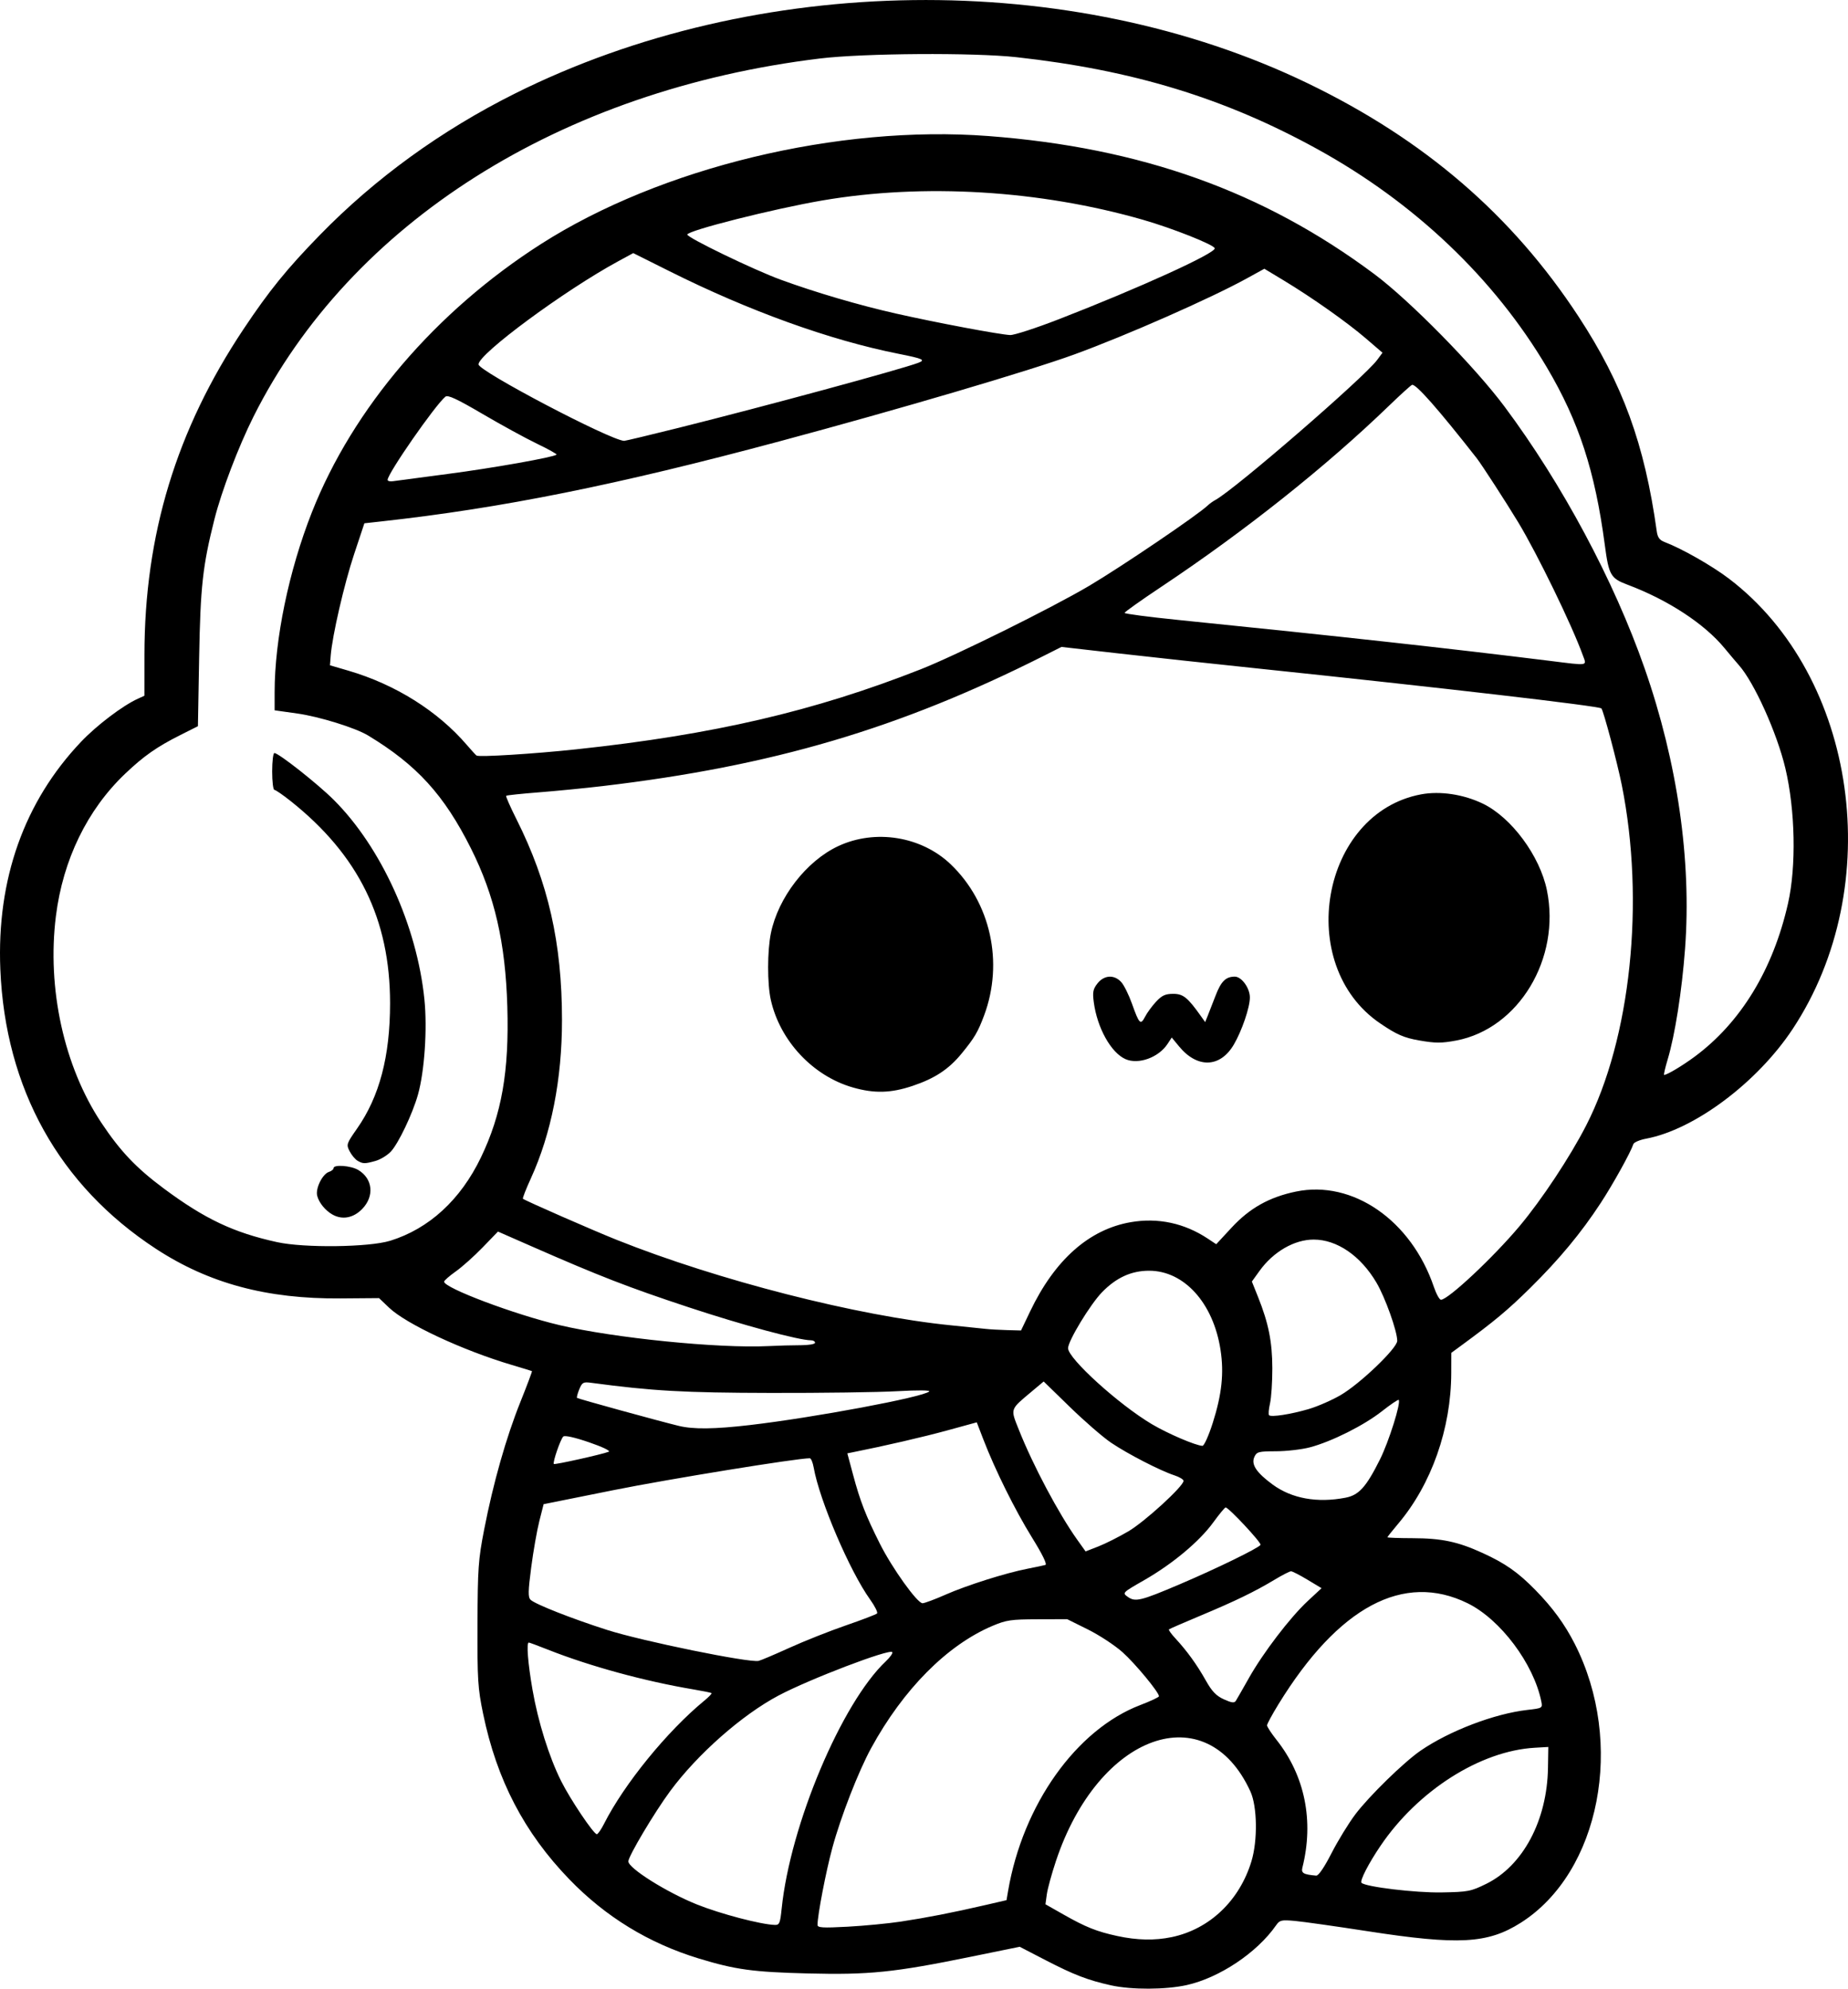 <?xml version="1.0" encoding="UTF-8" standalone="no"?>
<!-- Created with Inkscape (http://www.inkscape.org/) -->

<svg
   width="199.042mm"
   height="214.132mm"
   viewBox="0 0 199.042 214.132"
   version="1.1"
   id="svg1"
   xml:space="preserve"
   xmlns="http://www.w3.org/2000/svg"
   xmlns:svg="http://www.w3.org/2000/svg"><defs
     id="defs1" /><g
     id="layer1"
     transform="translate(-301.615,52.004)"><path
       style="fill:#000000"
       d="m 421.284,161.772 c -2.476,-0.547 -4.01,-1.136 -7.037,-2.703 l -2.804,-1.451 -5.266,1.076 c -8.269,1.689 -10.951,1.963 -17.569,1.796 -5.917,-0.15 -7.784,-0.407 -11.755,-1.618 -5.37,-1.638 -10.016,-4.481 -13.918,-8.518 -4.856,-5.024 -7.81,-10.693 -9.285,-17.822 -0.57,-2.756 -0.627,-3.667 -0.606,-9.657 0.021,-6.007 0.087,-6.943 0.719,-10.186 0.979,-5.024 2.365,-9.903 3.901,-13.733 0.724,-1.805 1.285,-3.3 1.247,-3.322 -0.038,-0.022 -1.022,-0.323 -2.186,-0.669 -5.292,-1.572 -11.355,-4.4 -13.2,-6.157 l -1.087,-1.035 -4.148,0.033 c -7.945,0.063 -14.18,-1.614 -19.894,-5.351 -10.413,-6.81 -16.215,-17.236 -16.746,-30.091 -0.4,-9.684 2.568,-18.044 8.696,-24.495 1.681,-1.77 4.474,-3.887 6.111,-4.633 l 0.713,-0.325 0.002,-4.389 c 0.007,-12.959 3.433,-24.225 10.668,-35.081 2.761,-4.142 4.659,-6.481 8.231,-10.145 5.954,-6.106 13.072,-11.265 21.017,-15.232 26.052,-13.006 59.785,-13.443 85.362,-1.106 12.577,6.067 22.03,14.204 29.182,25.121 4.763,7.269 7.118,13.735 8.428,23.136 0.09,0.647 0.306,0.942 0.835,1.142 1.848,0.699 5.117,2.559 6.95,3.954 13.82,10.52 17.014,33.104 6.857,48.478 -3.814,5.772 -10.596,10.846 -15.799,11.818 -0.686,0.128 -1.3,0.392 -1.364,0.587 -0.295,0.892 -2.178,4.288 -3.505,6.318 -2.108,3.226 -4.473,6.077 -7.594,9.157 -2.422,2.39 -3.856,3.586 -7.519,6.271 l -0.992,0.727 -0.005,2.169 c -0.015,5.987 -2.129,11.989 -5.719,16.234 -0.635,0.751 -1.154,1.406 -1.154,1.455 7e-5,0.05 1.22,0.094 2.712,0.098 3.133,0.009 4.866,0.375 7.521,1.586 2.46,1.123 3.836,2.088 5.714,4.007 1.849,1.89 3.143,3.66 4.222,5.776 5.437,10.669 2.739,24.62 -5.81,30.042 -3.55,2.251 -6.685,2.425 -16.475,0.912 -3.42,-0.529 -6.945,-1.027 -7.833,-1.108 -1.485,-0.135 -1.651,-0.096 -2.054,0.482 -2.047,2.936 -6.089,5.637 -9.612,6.422 -2.265,0.505 -5.944,0.519 -8.15,0.031 z m 6.535,-5.194 c 4.076,-0.857 7.297,-3.923 8.587,-8.172 0.678,-2.234 0.624,-5.891 -0.11,-7.501 -4.75,-10.409 -16.375,-6.256 -20.951,7.486 -0.458,1.374 -0.898,2.983 -0.98,3.575 l -0.148,1.077 1.946,1.104 c 2.396,1.36 3.581,1.833 5.786,2.311 2.134,0.463 4.051,0.501 5.87,0.119 z m -29.157,-1.675 c 2.778,-0.419 5.557,-0.962 9.054,-1.77 l 2.307,-0.533 0.166,-0.972 c 1.59,-9.311 7.346,-17.404 14.252,-20.041 1.102,-0.421 2.003,-0.844 2.003,-0.942 0,-0.43 -2.555,-3.518 -3.922,-4.741 -0.826,-0.739 -2.505,-1.842 -3.732,-2.451 l -2.23,-1.108 -3.194,0.009 c -2.852,0.008 -3.372,0.084 -4.855,0.712 -4.886,2.068 -9.606,6.824 -13.072,13.17 -1.368,2.504 -3.263,7.373 -4.171,10.716 -0.694,2.554 -1.598,7.245 -1.601,8.309 -8.8e-4,0.308 0.552,0.341 3.24,0.197 1.783,-0.096 4.372,-0.345 5.755,-0.553 z m -12.855,-1.403 c 0.92,-8.997 6.46,-22.138 11.227,-26.631 0.448,-0.422 0.758,-0.861 0.687,-0.975 -0.249,-0.403 -8.89,2.891 -12.247,4.669 -3.947,2.09 -8.735,6.312 -11.68,10.298 -1.69,2.288 -4.501,7.011 -4.501,7.562 0,0.738 4.12,3.327 7.373,4.634 2.534,1.017 6.87,2.158 8.399,2.209 0.498,0.017 0.579,-0.175 0.741,-1.767 z m 75.887,-2.657 c 3.955,-1.948 6.555,-6.826 6.648,-12.477 l 0.037,-2.263 -1.455,0.084 c -5.874,0.339 -12.579,4.6 -16.62,10.562 -1.294,1.909 -2.252,3.776 -2.045,3.983 0.438,0.438 5.814,1.084 8.616,1.035 2.859,-0.05 3.159,-0.108 4.818,-0.925 z m -16.668,-3.297 c 0.689,-1.345 1.846,-3.232 2.571,-4.193 1.474,-1.953 5.228,-5.617 7.013,-6.845 3.105,-2.136 7.971,-3.993 11.52,-4.394 1.596,-0.181 1.635,-0.204 1.5,-0.883 -0.816,-4.079 -4.408,-8.871 -7.953,-10.607 -6.882,-3.372 -13.909,0.381 -20.359,10.872 -0.678,1.104 -1.234,2.13 -1.234,2.281 0,0.151 0.46,0.855 1.023,1.565 3.055,3.856 4.043,8.731 2.786,13.742 -0.151,0.602 0.105,0.753 1.483,0.874 0.249,0.022 0.864,-0.877 1.65,-2.411 z m -78.35,-3.174 c 2.165,-4.275 6.791,-9.956 10.786,-13.243 0.491,-0.404 0.848,-0.775 0.794,-0.823 -0.055,-0.049 -0.933,-0.228 -1.951,-0.399 -5.254,-0.882 -11.165,-2.497 -15.683,-4.285 -1.059,-0.419 -1.982,-0.762 -2.051,-0.762 -0.272,0 -0.1,2.211 0.396,5.067 0.603,3.475 1.786,7.25 3.086,9.85 0.989,1.978 3.505,5.721 3.844,5.721 0.116,0 0.467,-0.506 0.78,-1.124 z m 69.444,-15.674 c 1.545,-2.74 4.441,-6.532 6.336,-8.296 l 1.499,-1.395 -1.512,-0.91 c -0.832,-0.501 -1.631,-0.91 -1.776,-0.91 -0.145,0 -0.934,0.403 -1.754,0.897 -2.147,1.292 -4.237,2.306 -7.982,3.874 -1.813,0.759 -3.349,1.427 -3.411,1.484 -0.063,0.057 0.244,0.488 0.681,0.959 1.242,1.337 2.328,2.835 3.277,4.526 0.671,1.195 1.123,1.668 1.954,2.046 0.832,0.379 1.129,0.417 1.289,0.166 0.114,-0.18 0.744,-1.278 1.4,-2.441 z m -49.492,-3.265 c 1.603,-0.728 4.341,-1.815 6.085,-2.416 1.743,-0.601 3.257,-1.18 3.364,-1.287 0.107,-0.107 -0.231,-0.786 -0.75,-1.509 -2.189,-3.049 -5.457,-10.694 -6.074,-14.213 -0.096,-0.546 -0.284,-0.992 -0.419,-0.992 -1.398,0 -15.209,2.243 -21.117,3.429 l -7.551,1.516 -0.463,1.827 c -0.254,1.005 -0.648,3.245 -0.874,4.978 -0.338,2.59 -0.35,3.211 -0.067,3.489 0.483,0.473 4.466,2.041 8.26,3.252 3.74,1.194 15.236,3.543 16.294,3.329 0.218,-0.044 1.709,-0.675 3.312,-1.403 z m 16.804,-5.72 c 2.339,-1.028 6.473,-2.336 8.856,-2.802 0.873,-0.171 1.737,-0.353 1.919,-0.406 0.212,-0.061 -0.305,-1.124 -1.436,-2.948 -1.824,-2.944 -3.975,-7.278 -5.232,-10.541 l -0.72,-1.868 -3.189,0.873 c -2.608,0.714 -6.7,1.659 -10.175,2.352 l -0.576,0.115 0.62,2.315 c 0.759,2.834 1.36,4.381 2.88,7.407 1.329,2.646 4.032,6.418 4.599,6.418 0.207,0 1.312,-0.411 2.454,-0.913 z m 25.26,-1.133 c 3.957,-1.684 8.473,-3.887 8.69,-4.238 0.132,-0.213 -3.442,-4.042 -3.76,-4.027 -0.092,0.004 -0.693,0.731 -1.335,1.614 -1.482,2.042 -4.381,4.464 -7.431,6.21 -2.355,1.348 -2.376,1.369 -1.787,1.791 0.821,0.589 1.385,0.454 5.622,-1.35 z m -5.556,-5.687 c 1.769,-1.038 5.953,-4.863 5.953,-5.443 0,-0.152 -0.446,-0.421 -0.992,-0.598 -1.504,-0.488 -5.032,-2.305 -6.813,-3.51 -0.873,-0.591 -2.863,-2.316 -4.422,-3.833 l -2.835,-2.76 -1.266,1.061 c -2.391,2.005 -2.329,1.822 -1.413,4.126 1.528,3.847 4.287,9.041 6.303,11.866 l 0.889,1.246 1.372,-0.535 c 0.755,-0.294 2.205,-1.024 3.224,-1.621 z m 23.401,-3.629 c 1.442,-0.278 2.223,-1.145 3.708,-4.116 0.96,-1.92 2.289,-6.145 2.018,-6.416 -0.061,-0.061 -0.877,0.492 -1.813,1.228 -1.937,1.522 -5.393,3.254 -7.734,3.876 -0.873,0.232 -2.518,0.424 -3.654,0.427 -1.894,0.005 -2.09,0.056 -2.343,0.611 -0.367,0.806 0.215,1.686 1.964,2.97 2.059,1.512 4.805,2.008 7.855,1.42 z m -79.361,-4.947 c 0.231,-0.091 -0.657,-0.518 -2.117,-1.019 -1.554,-0.533 -2.614,-0.77 -2.776,-0.619 -0.298,0.276 -1.167,2.803 -1.016,2.954 0.101,0.101 5.189,-1.033 5.909,-1.316 z m 65.05,-3.071 c 0.987,-3.094 1.234,-5.389 0.848,-7.898 -0.775,-5.042 -3.912,-8.521 -7.69,-8.525 -1.913,-0.002 -3.544,0.742 -5.073,2.315 -1.269,1.306 -3.658,5.242 -3.658,6.028 -3e-5,1.112 5.459,6.063 9.013,8.174 1.724,1.024 4.718,2.307 5.46,2.339 0.175,0.008 0.67,-1.088 1.099,-2.434 z m -49.835,0.194 c 6.917,-0.806 18.631,-3 19.31,-3.615 0.154,-0.14 -1.257,-0.152 -3.44,-0.029 -2.035,0.115 -8.166,0.199 -13.623,0.187 -9.398,-0.02 -12.724,-0.208 -19.339,-1.09 -0.864,-0.115 -0.981,-0.052 -1.292,0.699 -0.188,0.454 -0.296,0.871 -0.24,0.926 0.098,0.096 8.781,2.484 10.95,3.011 1.58,0.384 3.844,0.358 7.675,-0.089 z m 60.191,-1.725 c 0.946,-0.277 2.492,-0.953 3.435,-1.503 2.103,-1.227 6.09,-5.051 6.09,-5.84 0,-1.041 -1.301,-4.679 -2.242,-6.273 -1.708,-2.89 -4.249,-4.63 -6.759,-4.63 -2.087,0 -4.35,1.311 -5.84,3.384 l -0.816,1.135 0.667,1.666 c 1.128,2.818 1.53,4.827 1.536,7.675 0.003,1.472 -0.109,3.177 -0.25,3.788 -0.141,0.611 -0.186,1.181 -0.102,1.265 0.23,0.23 2.339,-0.098 4.282,-0.666 z m -54.729,-6.87 c 0.855,0 1.548,-0.118 1.548,-0.265 0,-0.146 -0.194,-0.265 -0.431,-0.265 -1.309,0 -7.398,-1.642 -13.195,-3.56 -6.488,-2.146 -9.567,-3.34 -16.878,-6.547 l -3.648,-1.601 -1.643,1.701 c -0.904,0.936 -2.209,2.102 -2.9,2.591 -0.691,0.49 -1.257,0.986 -1.257,1.103 0,0.679 7.605,3.542 12.435,4.681 5.902,1.391 17.125,2.519 22.463,2.257 1.077,-0.053 2.655,-0.096 3.506,-0.096 z m 24.714,-3.638 c 2.648,-5.551 6.342,-8.829 10.829,-9.61 2.93,-0.51 5.791,0.1 8.313,1.775 l 0.902,0.599 1.655,-1.788 c 1.945,-2.101 4.064,-3.288 6.93,-3.882 6.111,-1.266 12.417,3.091 14.855,10.263 0.259,0.762 0.604,1.386 0.765,1.386 0.77,0 5.653,-4.574 8.473,-7.937 2.385,-2.844 5.415,-7.421 7.152,-10.801 4.816,-9.373 6.366,-24.138 3.852,-36.681 -0.487,-2.429 -1.973,-8.013 -2.198,-8.255 -0.24,-0.259 -17.189,-2.226 -37.204,-4.319 -4.948,-0.517 -11.685,-1.247 -14.972,-1.622 l -5.977,-0.681 -1.915,0.964 c -15.564,7.838 -29.193,11.86 -47.516,14.022 -1.892,0.223 -4.978,0.526 -6.858,0.673 -1.88,0.147 -3.465,0.314 -3.522,0.371 -0.057,0.057 0.44,1.189 1.106,2.514 3.431,6.832 4.908,13.343 4.908,21.636 0,6.378 -1.153,12.236 -3.357,17.057 -0.525,1.149 -0.908,2.131 -0.85,2.183 0.223,0.198 7.526,3.398 10.101,4.426 10.923,4.362 25.96,8.203 36.042,9.206 1.601,0.159 3.268,0.331 3.704,0.381 0.437,0.05 1.47,0.109 2.297,0.131 l 1.503,0.04 z M 393.476,65.092 c -4.303,-1.232 -7.848,-5.013 -8.839,-9.43 -0.389,-1.735 -0.386,-5.258 0.007,-7.182 0.785,-3.842 3.824,-7.772 7.25,-9.375 3.987,-1.866 8.972,-1.059 12.126,1.963 4.291,4.111 5.716,10.553 3.596,16.25 -0.669,1.798 -1.034,2.417 -2.426,4.117 -1.386,1.693 -2.883,2.68 -5.287,3.487 -2.335,0.784 -4.118,0.831 -6.427,0.17 z m 29.364,-3.052 c -1.56,-0.685 -3.052,-3.364 -3.419,-6.139 -0.143,-1.081 -0.078,-1.407 0.403,-2.017 0.716,-0.909 1.816,-0.966 2.564,-0.132 0.294,0.327 0.809,1.369 1.146,2.315 0.783,2.2 0.928,2.344 1.416,1.4 0.221,-0.428 0.755,-1.156 1.187,-1.618 0.628,-0.673 0.996,-0.84 1.842,-0.84 1.075,0 1.555,0.388 3.003,2.429 l 0.436,0.614 0.268,-0.661 c 0.148,-0.364 0.533,-1.35 0.855,-2.192 0.591,-1.541 1.098,-2.041 2.069,-2.041 0.735,0 1.624,1.228 1.624,2.243 0,1.072 -0.857,3.584 -1.731,5.076 -1.462,2.495 -3.93,2.578 -5.892,0.197 l -0.792,-0.961 -0.45,0.686 c -0.961,1.467 -3.133,2.254 -4.528,1.642 z m 31.65,-2.01 c -1.666,-0.291 -2.439,-0.628 -4.219,-1.837 -9.286,-6.306 -6.36,-22.662 4.413,-24.665 2.051,-0.381 4.582,0.002 6.658,1.009 3.07,1.489 6.124,5.618 6.883,9.306 1.515,7.359 -3.039,14.917 -9.755,16.191 -1.574,0.299 -2.254,0.298 -3.979,-0.004 z M 343.629,81.602 c 4.195,-1.298 7.582,-4.404 9.781,-8.968 2.243,-4.656 3.051,-9.268 2.847,-16.251 -0.202,-6.892 -1.363,-11.939 -3.921,-17.039 -2.889,-5.76 -5.831,-8.987 -11.088,-12.16 -1.363,-0.822 -5.243,-2.026 -7.607,-2.359 l -2.447,-0.345 V 22.536 c 0,-5.703 1.526,-13.072 4.012,-19.377 4.416,-11.2 13.345,-21.648 24.695,-28.898 12.88,-8.227 32.002,-12.84 48.154,-11.617 16.468,1.248 29.649,5.961 41.599,14.877 3.818,2.849 10.797,9.95 14.006,14.252 6.214,8.33 11.79,18.744 15.088,28.178 3.548,10.149 5.069,20.695 4.358,30.219 -0.339,4.536 -1.085,9.285 -1.873,11.909 -0.274,0.913 -0.444,1.66 -0.378,1.66 0.312,0 1.956,-0.981 3.268,-1.95 4.983,-3.68 8.469,-9.4 10.079,-16.54 0.896,-3.973 0.774,-10.038 -0.292,-14.529 -0.909,-3.826 -3.375,-9.286 -5.022,-11.121 -0.219,-0.244 -0.914,-1.067 -1.544,-1.829 -2.169,-2.623 -6.082,-5.18 -10.416,-6.808 -1.835,-0.689 -2.032,-1.031 -2.462,-4.272 -1.057,-7.973 -2.793,-13.297 -6.23,-19.112 -5.681,-9.609 -14.252,-17.76 -24.752,-23.538 -9.957,-5.48 -19.861,-8.503 -32.384,-9.886 -4.602,-0.508 -16.47,-0.43 -21.167,0.14 -27.935,3.387 -50.54,17.673 -61.012,38.558 -1.627,3.245 -3.448,8.031 -4.215,11.078 -1.262,5.013 -1.504,7.212 -1.642,14.907 l -0.131,7.354 -1.888,0.949 c -2.541,1.277 -3.949,2.264 -5.953,4.171 -4.079,3.882 -6.693,9.256 -7.454,15.324 -0.977,7.786 0.876,16.218 4.89,22.25 2.046,3.075 3.766,4.884 6.741,7.093 4.415,3.278 7.506,4.74 12.191,5.768 2.92,0.641 9.896,0.556 12.171,-0.147 z m -6.218,-2.834 c -0.772,-0.44 -1.446,-1.274 -1.633,-2.02 -0.199,-0.792 0.572,-2.346 1.275,-2.569 0.27,-0.086 0.49,-0.267 0.49,-0.402 0,-0.412 1.853,-0.276 2.649,0.194 1.575,0.93 1.77,2.826 0.434,4.203 -0.95,0.978 -2.152,1.201 -3.214,0.595 z m 2.712,-5.789 c -0.255,-0.148 -0.637,-0.606 -0.85,-1.018 -0.372,-0.72 -0.343,-0.811 0.794,-2.434 2.42,-3.455 3.56,-7.78 3.561,-13.503 9.7e-4,-9.04 -3.384,-15.936 -10.673,-21.744 -0.85,-0.677 -1.654,-1.232 -1.786,-1.232 -0.132,0 -0.24,-0.893 -0.24,-1.984 0,-1.091 0.108,-1.984 0.24,-1.984 0.454,0 4.654,3.311 6.377,5.027 5.117,5.097 8.974,13.575 9.78,21.493 0.322,3.169 0.014,7.738 -0.693,10.257 -0.585,2.085 -2.119,5.299 -2.936,6.152 -0.385,0.402 -1.123,0.848 -1.641,0.992 -1.156,0.321 -1.349,0.319 -1.933,-0.021 z m 23.614,-44.304 c 14.724,-1.574 25.563,-4.093 37.042,-8.61 3.778,-1.487 14.122,-6.609 18.124,-8.975 3.484,-2.06 11.739,-7.652 12.787,-8.663 0.193,-0.186 0.561,-0.451 0.817,-0.588 2.065,-1.105 16.041,-13.197 17.439,-15.088 l 0.573,-0.775 -1.785,-1.535 c -2.027,-1.743 -5.831,-4.426 -8.876,-6.262 l -2.064,-1.244 -1.905,1.048 c -3.902,2.147 -12.977,6.145 -18.573,8.182 -4.93,1.795 -18.765,5.871 -31.75,9.355 -17.519,4.7 -29.89,7.188 -42.857,8.618 l -1.847,0.204 -1.108,3.332 c -1.069,3.213 -2.356,8.796 -2.52,10.928 l -0.079,1.031 1.981,0.579 c 5.053,1.477 9.623,4.342 12.764,8.001 0.472,0.55 0.939,1.061 1.039,1.137 0.251,0.19 6.196,-0.181 10.801,-0.673 z M 472.099,18.562 c -1.173,-3.249 -4.898,-10.913 -6.965,-14.331 -1.285,-2.125 -3.947,-6.235 -4.47,-6.902 -4.186,-5.337 -6.565,-8.031 -6.965,-7.89 -0.132,0.047 -1.229,1.04 -2.437,2.207 -6.832,6.6 -15.556,13.535 -24.62,19.571 -2.146,1.429 -3.903,2.678 -3.903,2.774 0,0.096 2.59,0.437 5.755,0.757 17.433,1.765 28.965,3.035 40.018,4.404 4.289,0.532 4.009,0.578 3.587,-0.591 z M 349.846,-0.972 c 4.805,-0.625 11.436,-1.802 11.712,-2.078 0.061,-0.061 -0.882,-0.588 -2.097,-1.171 -1.214,-0.583 -3.855,-2.027 -5.868,-3.208 -2.766,-1.622 -3.745,-2.077 -4.006,-1.861 -1.123,0.932 -6.224,8.275 -6.224,8.959 0,0.128 0.268,0.191 0.595,0.14 0.327,-0.051 2.977,-0.402 5.887,-0.781 z m 25.008,-5.001 c 9.173,-2.29 23.695,-6.229 25.639,-6.954 0.852,-0.318 0.564,-0.452 -2.096,-0.98 -7.39,-1.466 -16.097,-4.605 -24.682,-8.897 l -3.895,-1.947 -1.653,0.898 c -5.771,3.136 -15.014,9.96 -15.014,11.084 0,0.722 14.151,8.152 15.684,8.236 0.113,0.006 2.821,-0.642 6.017,-1.439 z m 40.806,-11.657 c 8.692,-3.374 16.952,-7.135 16.79,-7.644 -0.127,-0.396 -4.558,-2.152 -7.727,-3.063 -11.118,-3.194 -23.626,-3.949 -34.528,-2.083 -5.262,0.901 -14.552,3.246 -14.552,3.674 0,0.34 7.158,3.799 10.054,4.858 3.77,1.379 8.44,2.75 12.435,3.651 4.365,0.985 11.228,2.275 12.291,2.31 0.43,0.014 2.787,-0.752 5.238,-1.704 z"
       id="path77" /></g></svg>
